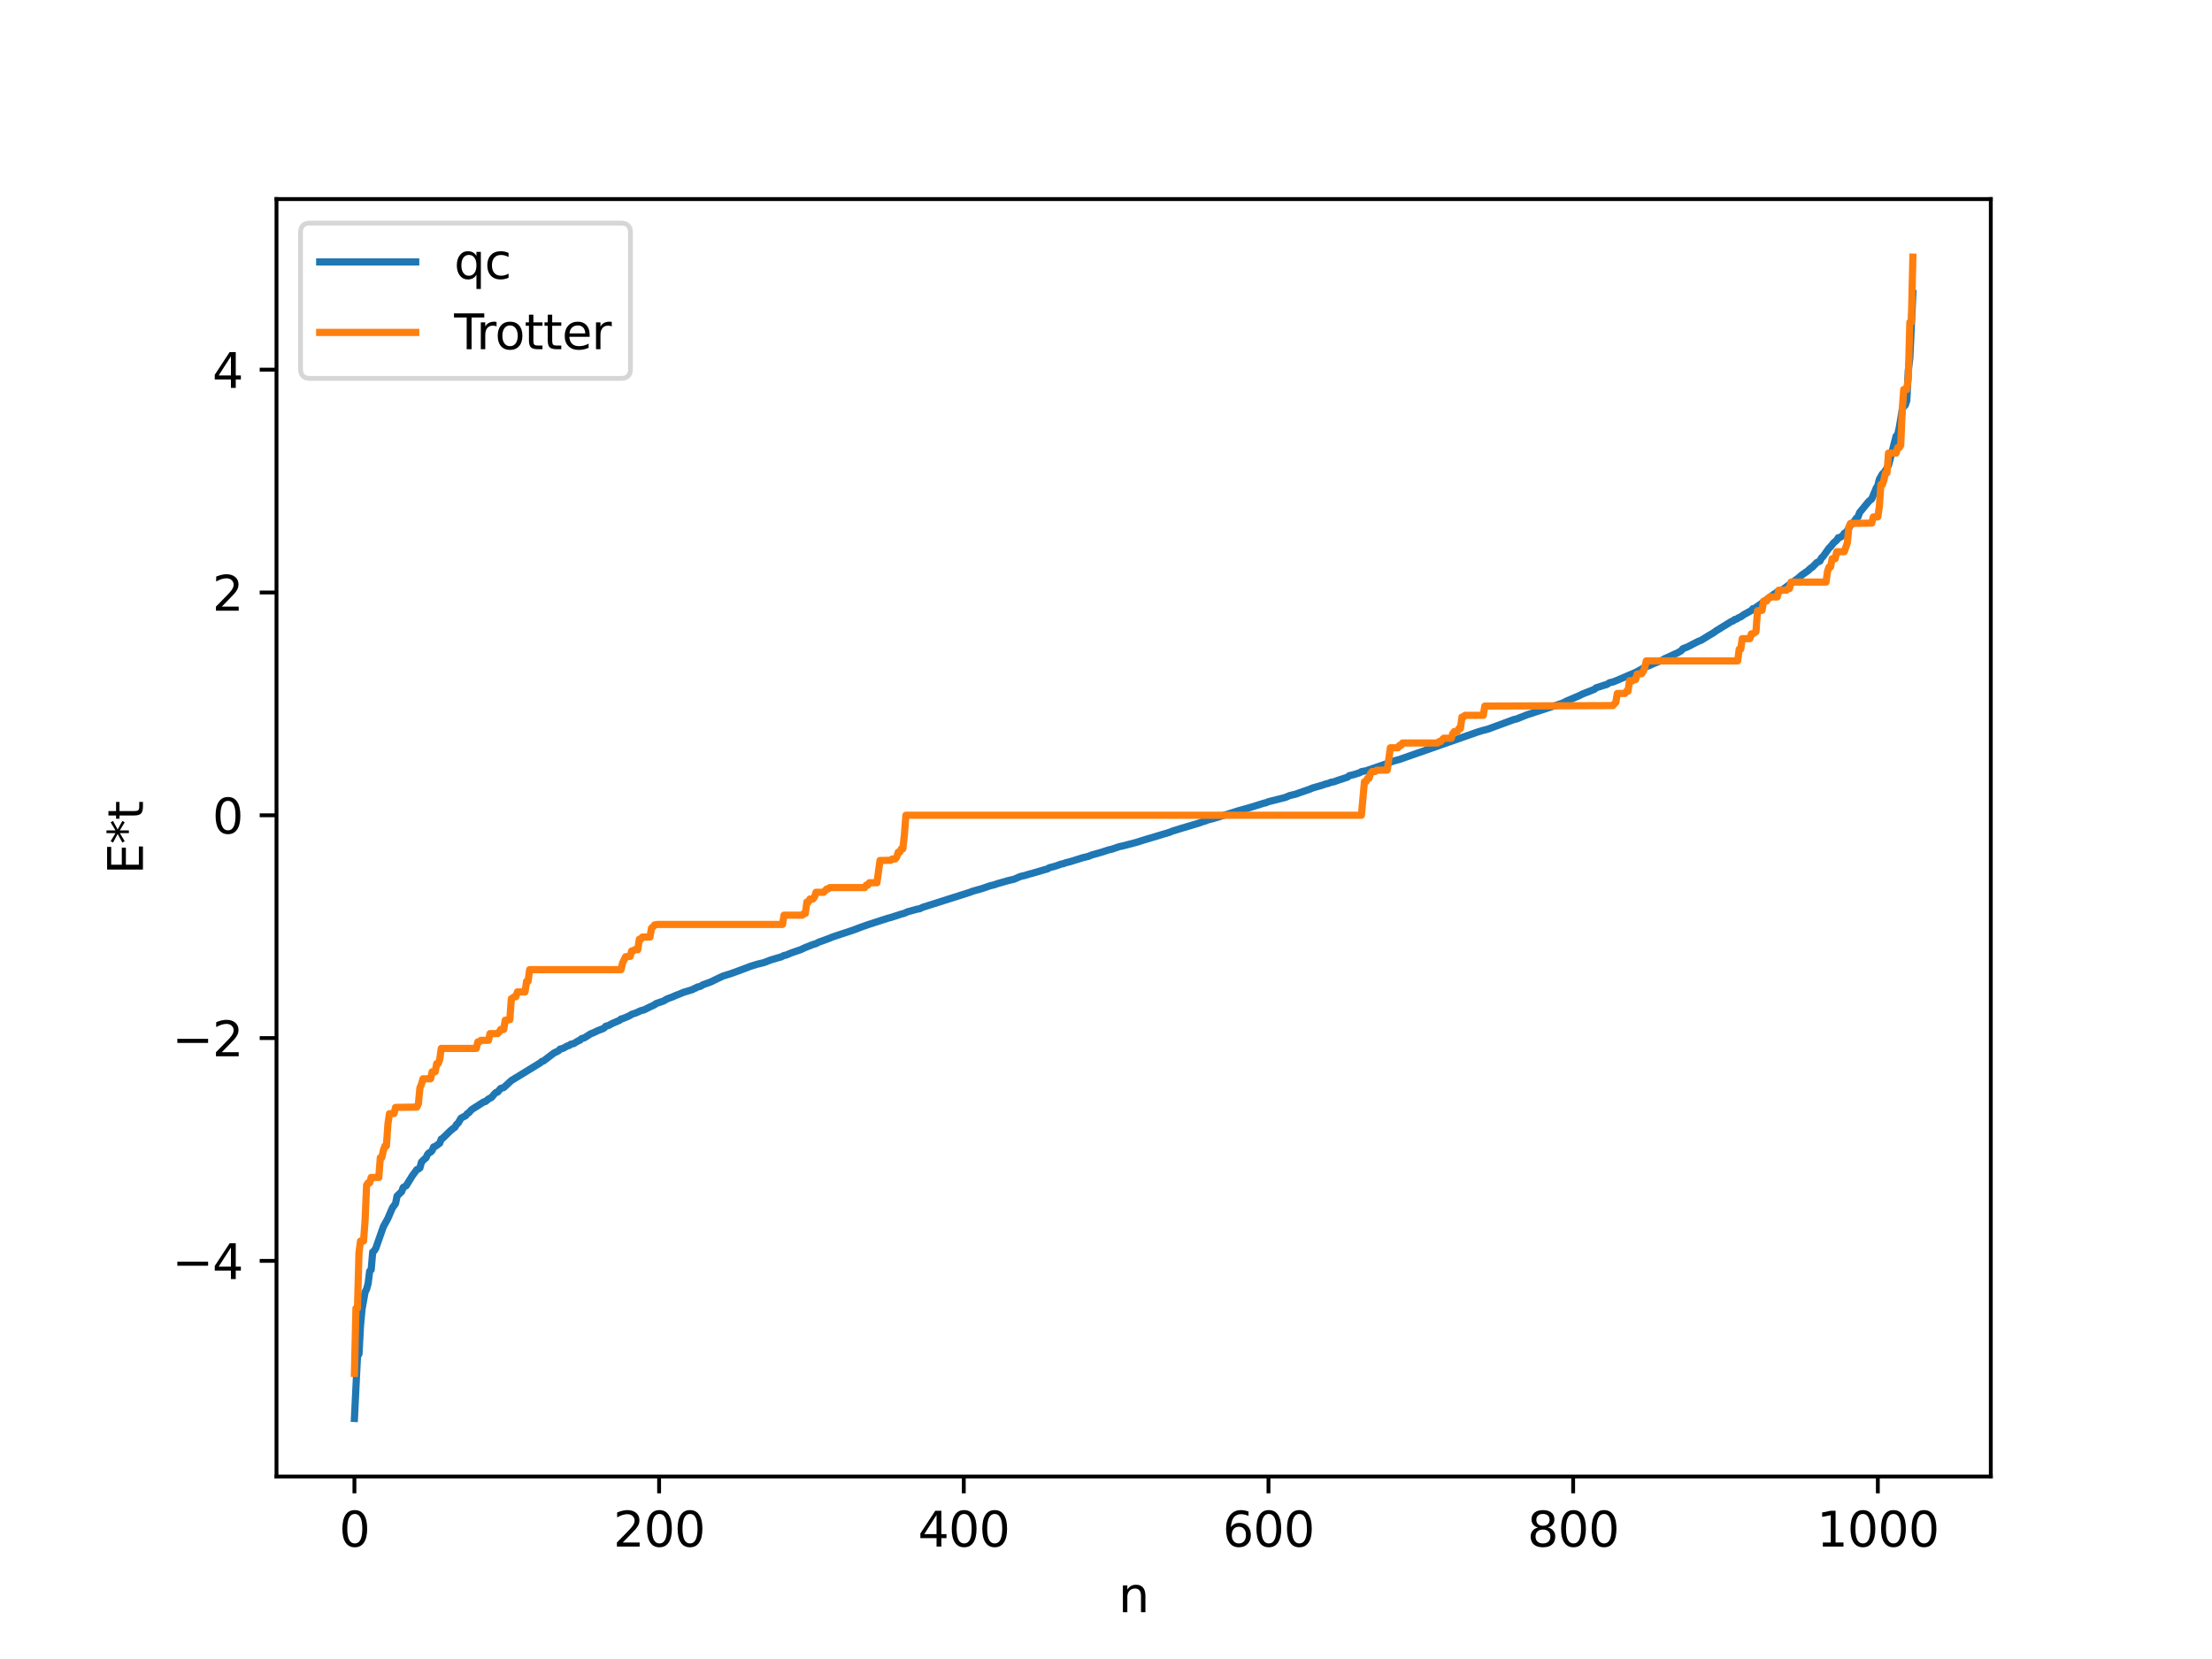 <?xml version="1.0" encoding="utf-8" standalone="no"?>
<!DOCTYPE svg PUBLIC "-//W3C//DTD SVG 1.1//EN"
  "http://www.w3.org/Graphics/SVG/1.1/DTD/svg11.dtd">
<svg xmlns:xlink="http://www.w3.org/1999/xlink" width="460.8pt" height="345.6pt" viewBox="0 0 460.8 345.6" xmlns="http://www.w3.org/2000/svg" version="1.1">
 <defs>
  <style type="text/css">*{stroke-linejoin: round; stroke-linecap: butt}</style>
 </defs>
 <g id="figure_1">
  <g id="patch_1">
   <path d="M 0 345.6 
L 460.8 345.6 
L 460.8 0 
L 0 0 
z
" style="fill: #ffffff"/>
  </g>
  <g id="axes_1">
   <g id="patch_2">
    <path d="M 57.6 307.584 
L 414.72 307.584 
L 414.72 41.472 
L 57.6 41.472 
z
" style="fill: #ffffff"/>
   </g>
   <g id="matplotlib.axis_1">
    <g id="xtick_1">
     <g id="line2d_1">
      <defs>
       <path id="m3b0731ecd5" d="M 0 0 
L 0 3.5 
" style="stroke: #000000; stroke-width: 0.8"/>
      </defs>
      <g>
       <use xlink:href="#m3b0731ecd5" x="73.833" y="307.584" style="stroke: #000000; stroke-width: 0.8"/>
      </g>
     </g>
     <g id="text_1">
      <!-- 0 -->
      <g transform="translate(70.651 322.182) scale(0.1 -0.1)">
       <defs>
        <path id="DejaVuSans-30" d="M 2034 4250 
Q 1547 4250 1301 3770 
Q 1056 3291 1056 2328 
Q 1056 1369 1301 889 
Q 1547 409 2034 409 
Q 2525 409 2770 889 
Q 3016 1369 3016 2328 
Q 3016 3291 2770 3770 
Q 2525 4250 2034 4250 
z
M 2034 4750 
Q 2819 4750 3233 4129 
Q 3647 3509 3647 2328 
Q 3647 1150 3233 529 
Q 2819 -91 2034 -91 
Q 1250 -91 836 529 
Q 422 1150 422 2328 
Q 422 3509 836 4129 
Q 1250 4750 2034 4750 
z
" transform="scale(0.016)"/>
       </defs>
       <use xlink:href="#DejaVuSans-30"/>
      </g>
     </g>
    </g>
    <g id="xtick_2">
     <g id="line2d_2">
      <g>
       <use xlink:href="#m3b0731ecd5" x="137.304" y="307.584" style="stroke: #000000; stroke-width: 0.8"/>
      </g>
     </g>
     <g id="text_2">
      <!-- 200 -->
      <g transform="translate(127.76 322.182) scale(0.1 -0.1)">
       <defs>
        <path id="DejaVuSans-32" d="M 1228 531 
L 3431 531 
L 3431 0 
L 469 0 
L 469 531 
Q 828 903 1448 1529 
Q 2069 2156 2228 2338 
Q 2531 2678 2651 2914 
Q 2772 3150 2772 3378 
Q 2772 3750 2511 3984 
Q 2250 4219 1831 4219 
Q 1534 4219 1204 4116 
Q 875 4013 500 3803 
L 500 4441 
Q 881 4594 1212 4672 
Q 1544 4750 1819 4750 
Q 2544 4750 2975 4387 
Q 3406 4025 3406 3419 
Q 3406 3131 3298 2873 
Q 3191 2616 2906 2266 
Q 2828 2175 2409 1742 
Q 1991 1309 1228 531 
z
" transform="scale(0.016)"/>
       </defs>
       <use xlink:href="#DejaVuSans-32"/>
       <use xlink:href="#DejaVuSans-30" x="63.623"/>
       <use xlink:href="#DejaVuSans-30" x="127.246"/>
      </g>
     </g>
    </g>
    <g id="xtick_3">
     <g id="line2d_3">
      <g>
       <use xlink:href="#m3b0731ecd5" x="200.775" y="307.584" style="stroke: #000000; stroke-width: 0.8"/>
      </g>
     </g>
     <g id="text_3">
      <!-- 400 -->
      <g transform="translate(191.231 322.182) scale(0.1 -0.1)">
       <defs>
        <path id="DejaVuSans-34" d="M 2419 4116 
L 825 1625 
L 2419 1625 
L 2419 4116 
z
M 2253 4666 
L 3047 4666 
L 3047 1625 
L 3713 1625 
L 3713 1100 
L 3047 1100 
L 3047 0 
L 2419 0 
L 2419 1100 
L 313 1100 
L 313 1709 
L 2253 4666 
z
" transform="scale(0.016)"/>
       </defs>
       <use xlink:href="#DejaVuSans-34"/>
       <use xlink:href="#DejaVuSans-30" x="63.623"/>
       <use xlink:href="#DejaVuSans-30" x="127.246"/>
      </g>
     </g>
    </g>
    <g id="xtick_4">
     <g id="line2d_4">
      <g>
       <use xlink:href="#m3b0731ecd5" x="264.246" y="307.584" style="stroke: #000000; stroke-width: 0.8"/>
      </g>
     </g>
     <g id="text_4">
      <!-- 600 -->
      <g transform="translate(254.702 322.182) scale(0.1 -0.1)">
       <defs>
        <path id="DejaVuSans-36" d="M 2113 2584 
Q 1688 2584 1439 2293 
Q 1191 2003 1191 1497 
Q 1191 994 1439 701 
Q 1688 409 2113 409 
Q 2538 409 2786 701 
Q 3034 994 3034 1497 
Q 3034 2003 2786 2293 
Q 2538 2584 2113 2584 
z
M 3366 4563 
L 3366 3988 
Q 3128 4100 2886 4159 
Q 2644 4219 2406 4219 
Q 1781 4219 1451 3797 
Q 1122 3375 1075 2522 
Q 1259 2794 1537 2939 
Q 1816 3084 2150 3084 
Q 2853 3084 3261 2657 
Q 3669 2231 3669 1497 
Q 3669 778 3244 343 
Q 2819 -91 2113 -91 
Q 1303 -91 875 529 
Q 447 1150 447 2328 
Q 447 3434 972 4092 
Q 1497 4750 2381 4750 
Q 2619 4750 2861 4703 
Q 3103 4656 3366 4563 
z
" transform="scale(0.016)"/>
       </defs>
       <use xlink:href="#DejaVuSans-36"/>
       <use xlink:href="#DejaVuSans-30" x="63.623"/>
       <use xlink:href="#DejaVuSans-30" x="127.246"/>
      </g>
     </g>
    </g>
    <g id="xtick_5">
     <g id="line2d_5">
      <g>
       <use xlink:href="#m3b0731ecd5" x="327.717" y="307.584" style="stroke: #000000; stroke-width: 0.8"/>
      </g>
     </g>
     <g id="text_5">
      <!-- 800 -->
      <g transform="translate(318.173 322.182) scale(0.1 -0.1)">
       <defs>
        <path id="DejaVuSans-38" d="M 2034 2216 
Q 1584 2216 1326 1975 
Q 1069 1734 1069 1313 
Q 1069 891 1326 650 
Q 1584 409 2034 409 
Q 2484 409 2743 651 
Q 3003 894 3003 1313 
Q 3003 1734 2745 1975 
Q 2488 2216 2034 2216 
z
M 1403 2484 
Q 997 2584 770 2862 
Q 544 3141 544 3541 
Q 544 4100 942 4425 
Q 1341 4750 2034 4750 
Q 2731 4750 3128 4425 
Q 3525 4100 3525 3541 
Q 3525 3141 3298 2862 
Q 3072 2584 2669 2484 
Q 3125 2378 3379 2068 
Q 3634 1759 3634 1313 
Q 3634 634 3220 271 
Q 2806 -91 2034 -91 
Q 1263 -91 848 271 
Q 434 634 434 1313 
Q 434 1759 690 2068 
Q 947 2378 1403 2484 
z
M 1172 3481 
Q 1172 3119 1398 2916 
Q 1625 2713 2034 2713 
Q 2441 2713 2670 2916 
Q 2900 3119 2900 3481 
Q 2900 3844 2670 4047 
Q 2441 4250 2034 4250 
Q 1625 4250 1398 4047 
Q 1172 3844 1172 3481 
z
" transform="scale(0.016)"/>
       </defs>
       <use xlink:href="#DejaVuSans-38"/>
       <use xlink:href="#DejaVuSans-30" x="63.623"/>
       <use xlink:href="#DejaVuSans-30" x="127.246"/>
      </g>
     </g>
    </g>
    <g id="xtick_6">
     <g id="line2d_6">
      <g>
       <use xlink:href="#m3b0731ecd5" x="391.188" y="307.584" style="stroke: #000000; stroke-width: 0.8"/>
      </g>
     </g>
     <g id="text_6">
      <!-- 1000 -->
      <g transform="translate(378.463 322.182) scale(0.1 -0.1)">
       <defs>
        <path id="DejaVuSans-31" d="M 794 531 
L 1825 531 
L 1825 4091 
L 703 3866 
L 703 4441 
L 1819 4666 
L 2450 4666 
L 2450 531 
L 3481 531 
L 3481 0 
L 794 0 
L 794 531 
z
" transform="scale(0.016)"/>
       </defs>
       <use xlink:href="#DejaVuSans-31"/>
       <use xlink:href="#DejaVuSans-30" x="63.623"/>
       <use xlink:href="#DejaVuSans-30" x="127.246"/>
       <use xlink:href="#DejaVuSans-30" x="190.869"/>
      </g>
     </g>
    </g>
    <g id="text_7">
     <!-- n -->
     <g transform="translate(232.991 335.861) scale(0.1 -0.1)">
      <defs>
       <path id="DejaVuSans-6e" d="M 3513 2113 
L 3513 0 
L 2938 0 
L 2938 2094 
Q 2938 2591 2744 2837 
Q 2550 3084 2163 3084 
Q 1697 3084 1428 2787 
Q 1159 2491 1159 1978 
L 1159 0 
L 581 0 
L 581 3500 
L 1159 3500 
L 1159 2956 
Q 1366 3272 1645 3428 
Q 1925 3584 2291 3584 
Q 2894 3584 3203 3211 
Q 3513 2838 3513 2113 
z
" transform="scale(0.016)"/>
      </defs>
      <use xlink:href="#DejaVuSans-6e"/>
     </g>
    </g>
   </g>
   <g id="matplotlib.axis_2">
    <g id="ytick_1">
     <g id="line2d_7">
      <defs>
       <path id="mba2ba4564f" d="M 0 0 
L -3.5 0 
" style="stroke: #000000; stroke-width: 0.8"/>
      </defs>
      <g>
       <use xlink:href="#mba2ba4564f" x="57.6" y="262.659" style="stroke: #000000; stroke-width: 0.8"/>
      </g>
     </g>
     <g id="text_8">
      <!-- −4 -->
      <g transform="translate(35.858 266.458) scale(0.1 -0.1)">
       <defs>
        <path id="DejaVuSans-2212" d="M 678 2272 
L 4684 2272 
L 4684 1741 
L 678 1741 
L 678 2272 
z
" transform="scale(0.016)"/>
       </defs>
       <use xlink:href="#DejaVuSans-2212"/>
       <use xlink:href="#DejaVuSans-34" x="83.789"/>
      </g>
     </g>
    </g>
    <g id="ytick_2">
     <g id="line2d_8">
      <g>
       <use xlink:href="#mba2ba4564f" x="57.6" y="216.246" style="stroke: #000000; stroke-width: 0.8"/>
      </g>
     </g>
     <g id="text_9">
      <!-- −2 -->
      <g transform="translate(35.858 220.046) scale(0.1 -0.1)">
       <use xlink:href="#DejaVuSans-2212"/>
       <use xlink:href="#DejaVuSans-32" x="83.789"/>
      </g>
     </g>
    </g>
    <g id="ytick_3">
     <g id="line2d_9">
      <g>
       <use xlink:href="#mba2ba4564f" x="57.6" y="169.834" style="stroke: #000000; stroke-width: 0.8"/>
      </g>
     </g>
     <g id="text_10">
      <!-- 0 -->
      <g transform="translate(44.237 173.633) scale(0.1 -0.1)">
       <use xlink:href="#DejaVuSans-30"/>
      </g>
     </g>
    </g>
    <g id="ytick_4">
     <g id="line2d_10">
      <g>
       <use xlink:href="#mba2ba4564f" x="57.6" y="123.422" style="stroke: #000000; stroke-width: 0.8"/>
      </g>
     </g>
     <g id="text_11">
      <!-- 2 -->
      <g transform="translate(44.237 127.221) scale(0.1 -0.1)">
       <use xlink:href="#DejaVuSans-32"/>
      </g>
     </g>
    </g>
    <g id="ytick_5">
     <g id="line2d_11">
      <g>
       <use xlink:href="#mba2ba4564f" x="57.6" y="77.01" style="stroke: #000000; stroke-width: 0.8"/>
      </g>
     </g>
     <g id="text_12">
      <!-- 4 -->
      <g transform="translate(44.237 80.809) scale(0.1 -0.1)">
       <use xlink:href="#DejaVuSans-34"/>
      </g>
     </g>
    </g>
    <g id="text_13">
     <!-- E*t -->
     <g transform="translate(29.778 182.148) rotate(-90) scale(0.1 -0.1)">
      <defs>
       <path id="DejaVuSans-45" d="M 628 4666 
L 3578 4666 
L 3578 4134 
L 1259 4134 
L 1259 2753 
L 3481 2753 
L 3481 2222 
L 1259 2222 
L 1259 531 
L 3634 531 
L 3634 0 
L 628 0 
L 628 4666 
z
" transform="scale(0.016)"/>
       <path id="DejaVuSans-2a" d="M 3009 3897 
L 1888 3291 
L 3009 2681 
L 2828 2375 
L 1778 3009 
L 1778 1831 
L 1422 1831 
L 1422 3009 
L 372 2375 
L 191 2681 
L 1313 3291 
L 191 3897 
L 372 4206 
L 1422 3572 
L 1422 4750 
L 1778 4750 
L 1778 3572 
L 2828 4206 
L 3009 3897 
z
" transform="scale(0.016)"/>
       <path id="DejaVuSans-74" d="M 1172 4494 
L 1172 3500 
L 2356 3500 
L 2356 3053 
L 1172 3053 
L 1172 1153 
Q 1172 725 1289 603 
Q 1406 481 1766 481 
L 2356 481 
L 2356 0 
L 1766 0 
Q 1100 0 847 248 
Q 594 497 594 1153 
L 594 3053 
L 172 3053 
L 172 3500 
L 594 3500 
L 594 4494 
L 1172 4494 
z
" transform="scale(0.016)"/>
      </defs>
      <use xlink:href="#DejaVuSans-45"/>
      <use xlink:href="#DejaVuSans-2a" x="63.184"/>
      <use xlink:href="#DejaVuSans-74" x="113.184"/>
     </g>
    </g>
   </g>
   <g id="line2d_12">
    <path d="M 73.833 295.488 
L 74.467 282.578 
L 74.785 282.045 
L 75.102 276.131 
L 75.42 272.73 
L 76.054 269.16 
L 76.372 268.53 
L 76.689 267.387 
L 77.006 264.806 
L 77.324 264.511 
L 77.641 260.819 
L 77.958 260.567 
L 78.276 260.054 
L 79.862 255.532 
L 80.497 254.381 
L 80.815 253.791 
L 81.449 252.302 
L 81.767 251.588 
L 82.401 250.724 
L 82.719 249.152 
L 83.671 248.237 
L 83.988 247.369 
L 84.623 246.998 
L 85.892 244.937 
L 86.844 243.641 
L 87.162 243.529 
L 87.479 243.294 
L 87.796 242.085 
L 88.431 241.439 
L 88.748 241.197 
L 89.066 240.486 
L 89.383 240.152 
L 89.7 240.007 
L 90.018 239.695 
L 90.335 238.922 
L 90.653 238.837 
L 91.605 238.143 
L 91.922 237.288 
L 92.239 237.11 
L 93.826 235.555 
L 94.461 235.031 
L 94.778 234.817 
L 95.096 234.241 
L 95.413 233.995 
L 96.048 232.926 
L 97 232.428 
L 97.317 232.002 
L 97.634 231.826 
L 98.269 231.139 
L 100.173 229.929 
L 100.808 229.521 
L 101.125 229.471 
L 101.76 228.941 
L 102.395 228.611 
L 103.029 227.855 
L 103.347 227.573 
L 103.664 227.495 
L 104.299 226.738 
L 104.934 226.561 
L 106.52 225.101 
L 112.55 221.413 
L 112.867 221.118 
L 113.185 221.043 
L 115.406 219.357 
L 116.358 218.899 
L 116.676 218.544 
L 117.31 218.381 
L 118.262 217.856 
L 118.58 217.792 
L 118.897 217.532 
L 119.532 217.393 
L 120.484 216.809 
L 120.801 216.717 
L 121.119 216.375 
L 121.753 216.19 
L 123.023 215.376 
L 123.658 215.125 
L 124.61 214.665 
L 125.562 214.313 
L 125.879 214.124 
L 126.196 213.783 
L 126.831 213.608 
L 127.466 213.245 
L 128.418 212.834 
L 129.053 212.563 
L 129.37 212.27 
L 129.687 212.214 
L 130.639 211.824 
L 131.274 211.524 
L 131.591 211.3 
L 132.543 210.984 
L 133.496 210.543 
L 134.13 210.386 
L 135.4 209.764 
L 136.352 209.319 
L 136.669 209.062 
L 138.256 208.518 
L 138.891 208.13 
L 139.525 207.881 
L 140.16 207.649 
L 140.795 207.357 
L 141.429 207.126 
L 142.381 206.722 
L 144.286 206.148 
L 144.603 205.928 
L 144.92 205.843 
L 145.238 205.628 
L 145.872 205.486 
L 146.507 205.116 
L 148.094 204.545 
L 149.363 203.919 
L 150.633 203.324 
L 152.22 202.835 
L 153.806 202.259 
L 156.345 201.303 
L 157.615 200.9 
L 159.201 200.503 
L 160.471 200.007 
L 162.375 199.436 
L 162.692 199.371 
L 163.327 199.038 
L 163.644 199 
L 164.914 198.48 
L 166.818 197.828 
L 167.77 197.384 
L 169.357 196.758 
L 169.991 196.574 
L 170.626 196.238 
L 171.261 196.024 
L 172.848 195.435 
L 173.482 195.168 
L 177.608 193.806 
L 178.243 193.57 
L 179.195 193.202 
L 180.781 192.642 
L 184.907 191.302 
L 185.542 191.137 
L 187.763 190.42 
L 188.398 190.251 
L 189.033 189.956 
L 189.985 189.693 
L 190.937 189.422 
L 191.572 189.314 
L 192.206 189.01 
L 202.044 185.881 
L 202.679 185.64 
L 204.583 185.107 
L 206.17 184.548 
L 207.122 184.32 
L 207.757 184.092 
L 209.978 183.457 
L 211.248 183.158 
L 212.517 182.603 
L 213.469 182.381 
L 214.421 182.086 
L 215.056 181.923 
L 217.595 181.177 
L 218.229 181.009 
L 218.547 180.781 
L 219.816 180.446 
L 221.086 179.991 
L 221.403 179.955 
L 222.038 179.726 
L 222.99 179.484 
L 225.529 178.687 
L 226.798 178.376 
L 227.433 178.107 
L 229.654 177.478 
L 230.924 177.051 
L 231.558 176.923 
L 233.145 176.378 
L 234.097 176.177 
L 234.732 176.004 
L 236.953 175.418 
L 237.905 175.104 
L 243.618 173.386 
L 244.253 173.129 
L 246.157 172.538 
L 249.648 171.501 
L 250.6 171.157 
L 250.917 171.087 
L 251.552 170.829 
L 252.821 170.498 
L 256.629 169.324 
L 257.899 168.915 
L 258.851 168.654 
L 260.755 168.114 
L 263.294 167.315 
L 263.611 167.267 
L 264.246 167.007 
L 267.737 166.128 
L 268.689 165.724 
L 269.958 165.424 
L 270.593 165.184 
L 272.815 164.42 
L 273.449 164.15 
L 275.353 163.601 
L 276.305 163.267 
L 276.623 163.231 
L 277.258 162.964 
L 277.892 162.861 
L 278.527 162.62 
L 280.748 161.886 
L 281.066 161.591 
L 282.018 161.367 
L 283.287 160.961 
L 283.605 160.743 
L 284.557 160.575 
L 289 159.045 
L 289.952 158.651 
L 290.586 158.462 
L 291.539 158.201 
L 307.724 152.524 
L 308.676 152.224 
L 309.945 151.896 
L 315.34 149.904 
L 315.975 149.755 
L 318.196 148.867 
L 318.831 148.676 
L 325.496 146.477 
L 326.448 145.996 
L 328.986 144.921 
L 329.621 144.592 
L 331.843 143.716 
L 332.16 143.587 
L 332.477 143.29 
L 334.381 142.682 
L 334.699 142.603 
L 335.334 142.206 
L 335.968 142.079 
L 336.603 141.834 
L 340.729 140.072 
L 342.95 138.866 
L 343.585 138.663 
L 344.22 138.351 
L 345.172 137.957 
L 346.441 137.456 
L 346.758 137.222 
L 347.393 136.952 
L 348.98 136.207 
L 349.297 136.092 
L 349.932 135.736 
L 350.249 135.544 
L 350.567 135.143 
L 351.519 134.775 
L 353.74 133.625 
L 354.375 133.383 
L 355.962 132.399 
L 356.914 131.844 
L 357.548 131.387 
L 358.818 130.611 
L 360.722 129.437 
L 361.039 129.347 
L 361.357 129.057 
L 361.674 129.004 
L 362.309 128.621 
L 362.626 128.505 
L 363.261 128.048 
L 364.848 127.174 
L 365.165 126.793 
L 365.482 126.751 
L 367.704 125.188 
L 368.339 124.663 
L 368.973 124.253 
L 369.608 123.721 
L 369.925 123.616 
L 370.243 123.277 
L 370.877 123.095 
L 371.512 122.715 
L 374.686 120.376 
L 375.32 119.809 
L 376.59 118.928 
L 377.224 118.333 
L 377.542 118.153 
L 378.494 117.176 
L 379.129 116.88 
L 379.446 116.217 
L 379.763 115.954 
L 381.033 114.164 
L 381.35 113.884 
L 381.985 113.079 
L 382.62 112.54 
L 382.937 112.021 
L 383.254 111.989 
L 383.889 111.565 
L 384.206 111.074 
L 384.524 110.919 
L 384.841 110.554 
L 385.476 109.425 
L 386.11 108.805 
L 386.745 107.907 
L 387.062 107.681 
L 387.38 106.783 
L 389.284 104.464 
L 389.919 103.923 
L 390.871 101.636 
L 391.188 101.144 
L 391.505 99.856 
L 392.14 98.727 
L 392.458 98.477 
L 393.092 97.513 
L 393.41 96.948 
L 394.996 90.835 
L 395.314 90.534 
L 395.631 89.175 
L 396.266 85.373 
L 396.583 84.648 
L 396.9 84.405 
L 397.218 83.476 
L 397.535 77.166 
L 397.853 74.589 
L 398.487 61.122 
L 398.487 61.122 
" clip-path="url(#pd5d71d7d54)" style="fill: none; stroke: #1f77b4; stroke-width: 1.5; stroke-linecap: square"/>
   </g>
   <g id="line2d_13">
    <path d="M 73.833 286.1 
L 74.15 272.533 
L 74.467 272.533 
L 74.785 260.936 
L 75.102 258.528 
L 75.737 258.528 
L 76.054 254.188 
L 76.372 246.863 
L 76.689 246.414 
L 77.006 246.414 
L 77.324 245.281 
L 78.91 245.281 
L 79.228 241.148 
L 79.545 241.148 
L 79.862 239.652 
L 80.18 238.728 
L 80.497 238.728 
L 80.815 234.158 
L 81.132 232.007 
L 82.084 231.97 
L 82.401 230.697 
L 86.844 230.625 
L 87.162 229.928 
L 87.479 226.617 
L 87.796 225.885 
L 88.114 224.738 
L 89.7 224.738 
L 90.018 223.274 
L 90.653 223.274 
L 90.97 221.572 
L 91.287 221.572 
L 91.605 220.686 
L 91.922 218.406 
L 99.221 218.406 
L 99.539 217.048 
L 99.856 217.048 
L 100.173 216.726 
L 101.76 216.726 
L 102.077 215.318 
L 103.664 215.318 
L 103.981 215.001 
L 104.299 214.452 
L 104.934 214.452 
L 105.251 212.521 
L 106.203 212.423 
L 106.52 208.066 
L 107.155 207.635 
L 107.472 207.635 
L 107.79 206.631 
L 109.377 206.631 
L 109.694 204.429 
L 110.011 204.429 
L 110.329 201.996 
L 129.37 201.996 
L 129.687 200.614 
L 130.322 199.313 
L 131.274 199.231 
L 131.591 198.1 
L 131.909 198.1 
L 132.226 197.841 
L 132.861 197.841 
L 133.178 195.664 
L 133.496 195.664 
L 133.813 195.208 
L 135.4 195.208 
L 135.717 193.351 
L 136.034 193.101 
L 136.352 192.682 
L 136.986 192.576 
L 163.01 192.576 
L 163.327 190.649 
L 167.135 190.649 
L 167.453 190.297 
L 167.77 190.297 
L 168.087 187.912 
L 168.405 187.912 
L 168.722 187.276 
L 169.357 187.276 
L 169.674 186.865 
L 169.991 185.881 
L 171.578 185.881 
L 172.213 185.187 
L 172.53 185.187 
L 172.848 184.893 
L 180.147 184.893 
L 180.464 184.386 
L 180.781 184.386 
L 181.099 183.889 
L 182.686 183.889 
L 183.32 179.254 
L 185.542 179.213 
L 185.859 178.944 
L 186.494 178.944 
L 186.811 178.537 
L 187.129 177.518 
L 187.446 177.518 
L 187.763 176.827 
L 188.081 176.827 
L 188.398 173.945 
L 188.715 169.834 
L 283.605 169.834 
L 284.239 162.841 
L 284.557 162.841 
L 284.874 162.151 
L 285.191 162.151 
L 285.509 161.132 
L 285.826 160.725 
L 286.461 160.725 
L 286.778 160.456 
L 289 160.414 
L 289.634 155.779 
L 291.221 155.779 
L 291.539 155.282 
L 291.856 155.282 
L 292.173 154.776 
L 299.472 154.776 
L 299.79 154.481 
L 300.107 154.481 
L 300.742 153.788 
L 302.329 153.788 
L 302.646 152.804 
L 302.963 152.393 
L 303.598 152.393 
L 303.915 151.756 
L 304.233 151.756 
L 304.55 149.371 
L 304.867 149.371 
L 305.185 149.019 
L 308.993 149.019 
L 309.31 147.092 
L 335.968 146.987 
L 336.603 146.317 
L 336.92 144.46 
L 338.507 144.46 
L 338.824 144.004 
L 339.142 144.004 
L 339.459 141.827 
L 340.094 141.827 
L 340.411 141.569 
L 340.729 141.569 
L 341.046 140.438 
L 341.681 140.355 
L 341.998 140.355 
L 342.315 139.852 
L 342.633 139.055 
L 342.95 137.672 
L 361.991 137.672 
L 362.309 135.239 
L 362.626 135.239 
L 362.943 133.037 
L 364.53 133.037 
L 364.848 132.034 
L 365.165 132.034 
L 365.8 131.603 
L 366.117 127.245 
L 367.069 127.148 
L 367.386 125.217 
L 368.021 125.217 
L 368.339 124.668 
L 368.656 124.35 
L 370.243 124.35 
L 370.56 122.942 
L 372.147 122.942 
L 372.464 122.621 
L 372.781 122.621 
L 373.099 121.262 
L 380.398 121.262 
L 380.715 118.983 
L 381.033 118.096 
L 381.35 118.096 
L 381.667 116.395 
L 382.302 116.395 
L 382.62 114.93 
L 384.206 114.93 
L 384.841 113.052 
L 385.158 109.741 
L 385.476 109.044 
L 389.919 108.971 
L 390.236 107.698 
L 391.188 107.661 
L 391.505 105.51 
L 391.823 100.941 
L 392.14 100.941 
L 392.458 100.016 
L 392.775 98.52 
L 393.092 98.52 
L 393.41 94.388 
L 394.996 94.388 
L 395.314 93.255 
L 395.631 93.255 
L 395.948 92.805 
L 396.266 85.48 
L 396.583 81.141 
L 397.218 81.141 
L 397.535 78.732 
L 397.853 67.135 
L 398.17 67.135 
L 398.487 53.568 
L 398.487 53.568 
" clip-path="url(#pd5d71d7d54)" style="fill: none; stroke: #ff7f0e; stroke-width: 1.5; stroke-linecap: square"/>
   </g>
   <g id="patch_3">
    <path d="M 57.6 307.584 
L 57.6 41.472 
" style="fill: none; stroke: #000000; stroke-width: 0.8; stroke-linejoin: miter; stroke-linecap: square"/>
   </g>
   <g id="patch_4">
    <path d="M 414.72 307.584 
L 414.72 41.472 
" style="fill: none; stroke: #000000; stroke-width: 0.8; stroke-linejoin: miter; stroke-linecap: square"/>
   </g>
   <g id="patch_5">
    <path d="M 57.6 307.584 
L 414.72 307.584 
" style="fill: none; stroke: #000000; stroke-width: 0.8; stroke-linejoin: miter; stroke-linecap: square"/>
   </g>
   <g id="patch_6">
    <path d="M 57.6 41.472 
L 414.72 41.472 
" style="fill: none; stroke: #000000; stroke-width: 0.8; stroke-linejoin: miter; stroke-linecap: square"/>
   </g>
   <g id="legend_1">
    <g id="patch_7">
     <path d="M 64.6 78.828 
L 129.342 78.828 
Q 131.342 78.828 131.342 76.828 
L 131.342 48.472 
Q 131.342 46.472 129.342 46.472 
L 64.6 46.472 
Q 62.6 46.472 62.6 48.472 
L 62.6 76.828 
Q 62.6 78.828 64.6 78.828 
z
" style="fill: #ffffff; opacity: 0.8; stroke: #cccccc; stroke-linejoin: miter"/>
    </g>
    <g id="line2d_14">
     <path d="M 66.6 54.57 
L 76.6 54.57 
L 86.6 54.57 
" style="fill: none; stroke: #1f77b4; stroke-width: 1.5; stroke-linecap: square"/>
    </g>
    <g id="text_14">
     <!-- qc -->
     <g transform="translate(94.6 58.07) scale(0.1 -0.1)">
      <defs>
       <path id="DejaVuSans-71" d="M 947 1747 
Q 947 1113 1208 752 
Q 1469 391 1925 391 
Q 2381 391 2643 752 
Q 2906 1113 2906 1747 
Q 2906 2381 2643 2742 
Q 2381 3103 1925 3103 
Q 1469 3103 1208 2742 
Q 947 2381 947 1747 
z
M 2906 525 
Q 2725 213 2448 61 
Q 2172 -91 1784 -91 
Q 1150 -91 751 415 
Q 353 922 353 1747 
Q 353 2572 751 3078 
Q 1150 3584 1784 3584 
Q 2172 3584 2448 3432 
Q 2725 3281 2906 2969 
L 2906 3500 
L 3481 3500 
L 3481 -1331 
L 2906 -1331 
L 2906 525 
z
" transform="scale(0.016)"/>
       <path id="DejaVuSans-63" d="M 3122 3366 
L 3122 2828 
Q 2878 2963 2633 3030 
Q 2388 3097 2138 3097 
Q 1578 3097 1268 2742 
Q 959 2388 959 1747 
Q 959 1106 1268 751 
Q 1578 397 2138 397 
Q 2388 397 2633 464 
Q 2878 531 3122 666 
L 3122 134 
Q 2881 22 2623 -34 
Q 2366 -91 2075 -91 
Q 1284 -91 818 406 
Q 353 903 353 1747 
Q 353 2603 823 3093 
Q 1294 3584 2113 3584 
Q 2378 3584 2631 3529 
Q 2884 3475 3122 3366 
z
" transform="scale(0.016)"/>
      </defs>
      <use xlink:href="#DejaVuSans-71"/>
      <use xlink:href="#DejaVuSans-63" x="63.477"/>
     </g>
    </g>
    <g id="line2d_15">
     <path d="M 66.6 69.249 
L 76.6 69.249 
L 86.6 69.249 
" style="fill: none; stroke: #ff7f0e; stroke-width: 1.5; stroke-linecap: square"/>
    </g>
    <g id="text_15">
     <!-- Trotter -->
     <g transform="translate(94.6 72.749) scale(0.1 -0.1)">
      <defs>
       <path id="DejaVuSans-54" d="M -19 4666 
L 3928 4666 
L 3928 4134 
L 2272 4134 
L 2272 0 
L 1638 0 
L 1638 4134 
L -19 4134 
L -19 4666 
z
" transform="scale(0.016)"/>
       <path id="DejaVuSans-72" d="M 2631 2963 
Q 2534 3019 2420 3045 
Q 2306 3072 2169 3072 
Q 1681 3072 1420 2755 
Q 1159 2438 1159 1844 
L 1159 0 
L 581 0 
L 581 3500 
L 1159 3500 
L 1159 2956 
Q 1341 3275 1631 3429 
Q 1922 3584 2338 3584 
Q 2397 3584 2469 3576 
Q 2541 3569 2628 3553 
L 2631 2963 
z
" transform="scale(0.016)"/>
       <path id="DejaVuSans-6f" d="M 1959 3097 
Q 1497 3097 1228 2736 
Q 959 2375 959 1747 
Q 959 1119 1226 758 
Q 1494 397 1959 397 
Q 2419 397 2687 759 
Q 2956 1122 2956 1747 
Q 2956 2369 2687 2733 
Q 2419 3097 1959 3097 
z
M 1959 3584 
Q 2709 3584 3137 3096 
Q 3566 2609 3566 1747 
Q 3566 888 3137 398 
Q 2709 -91 1959 -91 
Q 1206 -91 779 398 
Q 353 888 353 1747 
Q 353 2609 779 3096 
Q 1206 3584 1959 3584 
z
" transform="scale(0.016)"/>
       <path id="DejaVuSans-65" d="M 3597 1894 
L 3597 1613 
L 953 1613 
Q 991 1019 1311 708 
Q 1631 397 2203 397 
Q 2534 397 2845 478 
Q 3156 559 3463 722 
L 3463 178 
Q 3153 47 2828 -22 
Q 2503 -91 2169 -91 
Q 1331 -91 842 396 
Q 353 884 353 1716 
Q 353 2575 817 3079 
Q 1281 3584 2069 3584 
Q 2775 3584 3186 3129 
Q 3597 2675 3597 1894 
z
M 3022 2063 
Q 3016 2534 2758 2815 
Q 2500 3097 2075 3097 
Q 1594 3097 1305 2825 
Q 1016 2553 972 2059 
L 3022 2063 
z
" transform="scale(0.016)"/>
      </defs>
      <use xlink:href="#DejaVuSans-54"/>
      <use xlink:href="#DejaVuSans-72" x="46.334"/>
      <use xlink:href="#DejaVuSans-6f" x="85.197"/>
      <use xlink:href="#DejaVuSans-74" x="146.379"/>
      <use xlink:href="#DejaVuSans-74" x="185.588"/>
      <use xlink:href="#DejaVuSans-65" x="224.797"/>
      <use xlink:href="#DejaVuSans-72" x="286.32"/>
     </g>
    </g>
   </g>
  </g>
 </g>
 <defs>
  <clipPath id="pd5d71d7d54">
   <rect x="57.6" y="41.472" width="357.12" height="266.112"/>
  </clipPath>
 </defs>
</svg>
